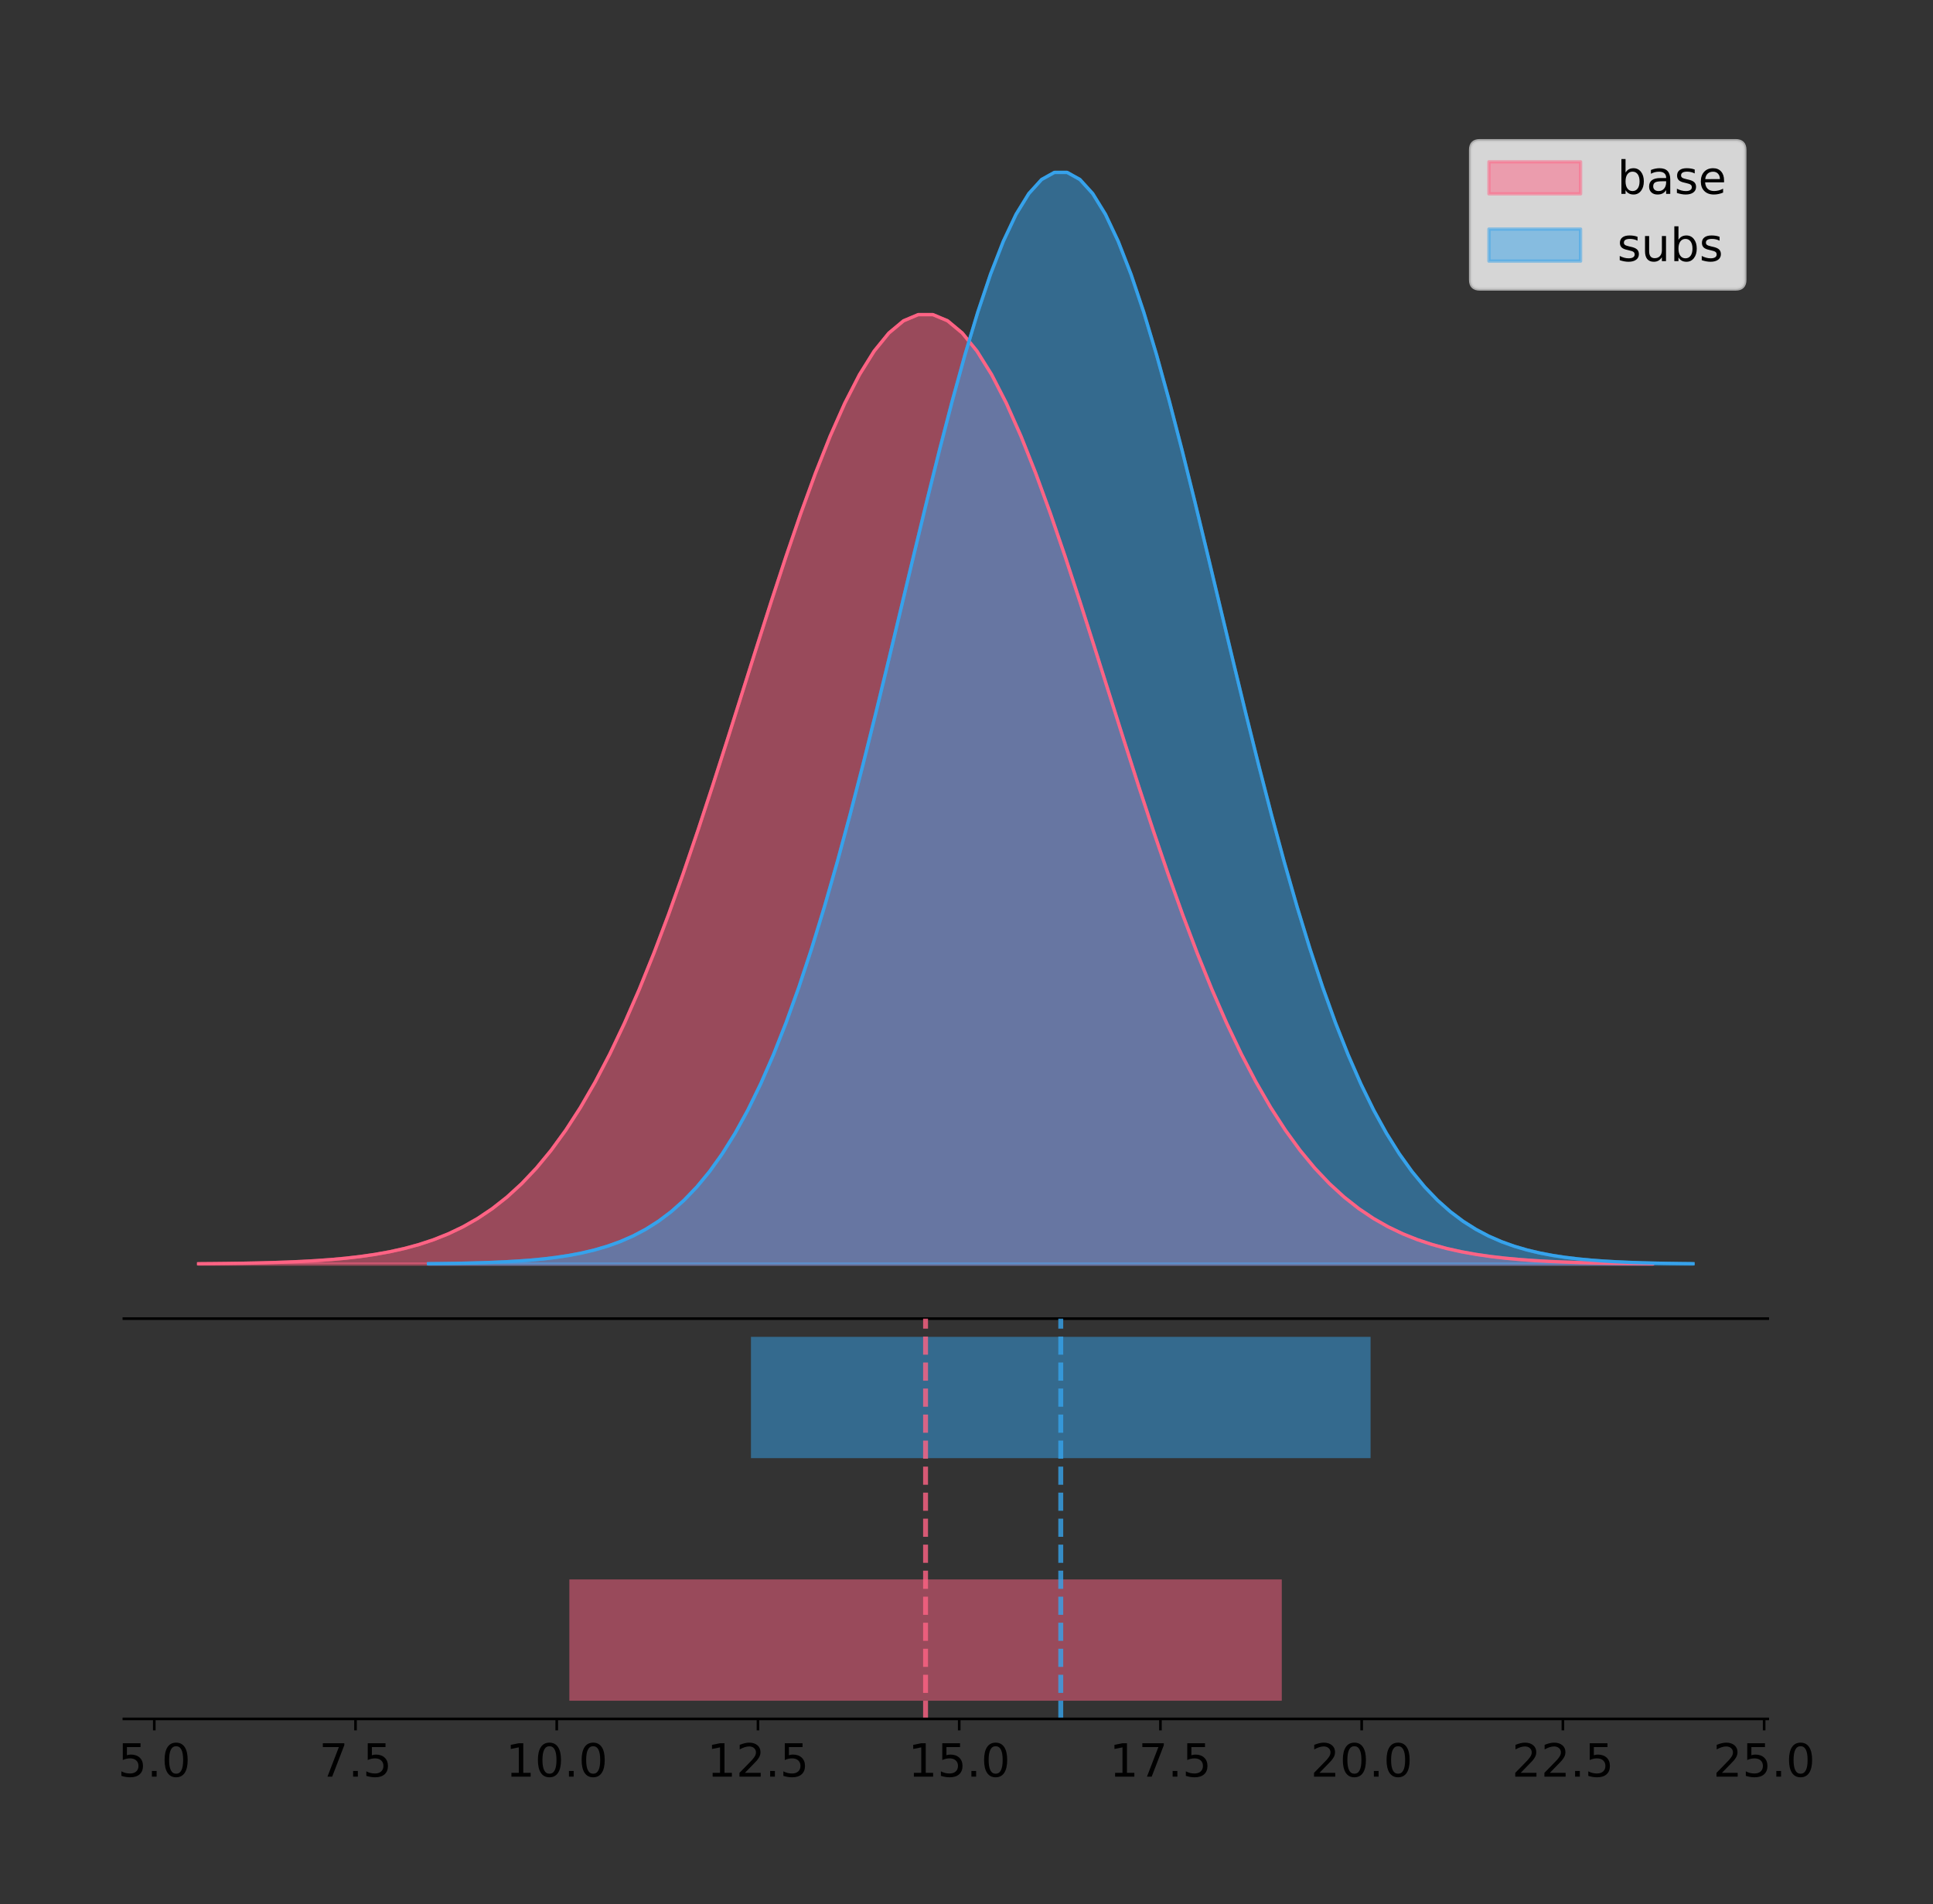 <?xml version="1.0" encoding="utf-8" standalone="no"?>
<!DOCTYPE svg PUBLIC "-//W3C//DTD SVG 1.1//EN"
  "http://www.w3.org/Graphics/SVG/1.1/DTD/svg11.dtd">
<!-- Created with matplotlib (https://matplotlib.org/) -->
<svg height="581.789pt" version="1.1" viewBox="0 0 590.532 581.789" width="590.532pt" xmlns="http://www.w3.org/2000/svg" xmlns:xlink="http://www.w3.org/1999/xlink">
 <rect x="0" y="0" width="590.532" height="581.789" fill="#333333" stroke="none"/>
 <defs>
  <style type="text/css">
*{stroke-linecap:butt;stroke-linejoin:round;}
  </style>
 </defs>
 <g id="figure_1">
  <g id="patch_1">
   <path d="M 0 581.789 
L 590.532 581.789 
L 590.532 0 
L 0 0 
z
" style="fill:none;"/>
  </g>
  <g id="axes_1">
   <g id="patch_2">
    <path d="M 37.844 402.93 
L 540.044 402.93 
L 540.044 36 
L 37.844 36 
z
" style="fill:none;"/>
   </g>
   <g id="PolyCollection_1">
    <defs>
     <path d="M 60.672 -195.538 
L 60.672 -195.635 
L 65.158 -195.672 
L 69.645 -195.722 
L 74.131 -195.787 
L 78.618 -195.875 
L 83.105 -195.99 
L 87.591 -196.14 
L 92.078 -196.336 
L 96.565 -196.587 
L 101.051 -196.909 
L 105.538 -197.319 
L 110.025 -197.835 
L 114.511 -198.482 
L 118.998 -199.286 
L 123.484 -200.28 
L 127.971 -201.497 
L 132.458 -202.979 
L 136.944 -204.768 
L 141.431 -206.913 
L 145.918 -209.465 
L 150.404 -212.479 
L 154.891 -216.011 
L 159.378 -220.119 
L 163.864 -224.858 
L 168.351 -230.283 
L 172.837 -236.445 
L 177.324 -243.385 
L 181.811 -251.139 
L 186.297 -259.729 
L 190.784 -269.163 
L 195.271 -279.435 
L 199.757 -290.517 
L 204.244 -302.363 
L 208.731 -314.905 
L 213.217 -328.051 
L 217.704 -341.688 
L 222.19 -355.678 
L 226.677 -369.866 
L 231.164 -384.076 
L 235.65 -398.117 
L 240.137 -411.786 
L 244.624 -424.876 
L 249.11 -437.175 
L 253.597 -448.476 
L 258.084 -458.583 
L 262.57 -467.313 
L 267.057 -474.505 
L 271.543 -480.024 
L 276.03 -483.764 
L 280.517 -485.652 
L 285.003 -485.652 
L 289.49 -483.764 
L 293.977 -480.024 
L 298.463 -474.505 
L 302.95 -467.313 
L 307.437 -458.583 
L 311.923 -448.476 
L 316.41 -437.175 
L 320.896 -424.876 
L 325.383 -411.786 
L 329.87 -398.117 
L 334.356 -384.076 
L 338.843 -369.866 
L 343.33 -355.678 
L 347.816 -341.688 
L 352.303 -328.051 
L 356.79 -314.905 
L 361.276 -302.363 
L 365.763 -290.517 
L 370.249 -279.435 
L 374.736 -269.163 
L 379.223 -259.729 
L 383.709 -251.139 
L 388.196 -243.385 
L 392.683 -236.445 
L 397.169 -230.283 
L 401.656 -224.858 
L 406.143 -220.119 
L 410.629 -216.011 
L 415.116 -212.479 
L 419.602 -209.465 
L 424.089 -206.913 
L 428.576 -204.768 
L 433.062 -202.979 
L 437.549 -201.497 
L 442.036 -200.28 
L 446.522 -199.286 
L 451.009 -198.482 
L 455.496 -197.835 
L 459.982 -197.319 
L 464.469 -196.909 
L 468.956 -196.587 
L 473.442 -196.336 
L 477.929 -196.14 
L 482.415 -195.99 
L 486.902 -195.875 
L 491.389 -195.787 
L 495.875 -195.722 
L 500.362 -195.672 
L 504.849 -195.635 
L 504.849 -195.538 
L 504.849 -195.538 
L 500.362 -195.538 
L 495.875 -195.538 
L 491.389 -195.538 
L 486.902 -195.538 
L 482.415 -195.538 
L 477.929 -195.538 
L 473.442 -195.538 
L 468.956 -195.538 
L 464.469 -195.538 
L 459.982 -195.538 
L 455.496 -195.538 
L 451.009 -195.538 
L 446.522 -195.538 
L 442.036 -195.538 
L 437.549 -195.538 
L 433.062 -195.538 
L 428.576 -195.538 
L 424.089 -195.538 
L 419.602 -195.538 
L 415.116 -195.538 
L 410.629 -195.538 
L 406.143 -195.538 
L 401.656 -195.538 
L 397.169 -195.538 
L 392.683 -195.538 
L 388.196 -195.538 
L 383.709 -195.538 
L 379.223 -195.538 
L 374.736 -195.538 
L 370.249 -195.538 
L 365.763 -195.538 
L 361.276 -195.538 
L 356.79 -195.538 
L 352.303 -195.538 
L 347.816 -195.538 
L 343.33 -195.538 
L 338.843 -195.538 
L 334.356 -195.538 
L 329.87 -195.538 
L 325.383 -195.538 
L 320.896 -195.538 
L 316.41 -195.538 
L 311.923 -195.538 
L 307.437 -195.538 
L 302.95 -195.538 
L 298.463 -195.538 
L 293.977 -195.538 
L 289.49 -195.538 
L 285.003 -195.538 
L 280.517 -195.538 
L 276.03 -195.538 
L 271.543 -195.538 
L 267.057 -195.538 
L 262.57 -195.538 
L 258.084 -195.538 
L 253.597 -195.538 
L 249.11 -195.538 
L 244.624 -195.538 
L 240.137 -195.538 
L 235.65 -195.538 
L 231.164 -195.538 
L 226.677 -195.538 
L 222.19 -195.538 
L 217.704 -195.538 
L 213.217 -195.538 
L 208.731 -195.538 
L 204.244 -195.538 
L 199.757 -195.538 
L 195.271 -195.538 
L 190.784 -195.538 
L 186.297 -195.538 
L 181.811 -195.538 
L 177.324 -195.538 
L 172.837 -195.538 
L 168.351 -195.538 
L 163.864 -195.538 
L 159.378 -195.538 
L 154.891 -195.538 
L 150.404 -195.538 
L 145.918 -195.538 
L 141.431 -195.538 
L 136.944 -195.538 
L 132.458 -195.538 
L 127.971 -195.538 
L 123.484 -195.538 
L 118.998 -195.538 
L 114.511 -195.538 
L 110.025 -195.538 
L 105.538 -195.538 
L 101.051 -195.538 
L 96.565 -195.538 
L 92.078 -195.538 
L 87.591 -195.538 
L 83.105 -195.538 
L 78.618 -195.538 
L 74.131 -195.538 
L 69.645 -195.538 
L 65.158 -195.538 
L 60.672 -195.538 
z
" id="m6ced2587f3" style="stroke:#ff6384;stroke-opacity:0.5;"/>
    </defs>
    <g clip-path="url(#p69dfc187de)">
     <use style="fill:#ff6384;fill-opacity:0.5;stroke:#ff6384;stroke-opacity:0.5;" x="0" xlink:href="#m6ced2587f3" y="581.789"/>
    </g>
   </g>
   <g id="PolyCollection_2">
    <defs>
     <path d="M 130.908 -195.538 
L 130.908 -195.65 
L 134.81 -195.692 
L 138.712 -195.749 
L 142.614 -195.825 
L 146.517 -195.925 
L 150.419 -196.058 
L 154.321 -196.23 
L 158.223 -196.455 
L 162.125 -196.744 
L 166.027 -197.115 
L 169.929 -197.585 
L 173.831 -198.179 
L 177.733 -198.923 
L 181.636 -199.848 
L 185.538 -200.99 
L 189.44 -202.39 
L 193.342 -204.093 
L 197.244 -206.151 
L 201.146 -208.617 
L 205.048 -211.552 
L 208.95 -215.017 
L 212.852 -219.078 
L 216.755 -223.801 
L 220.657 -229.25 
L 224.559 -235.488 
L 228.461 -242.572 
L 232.363 -250.552 
L 236.265 -259.468 
L 240.167 -269.344 
L 244.069 -280.192 
L 247.971 -292.002 
L 251.874 -304.744 
L 255.776 -318.365 
L 259.678 -332.786 
L 263.58 -347.901 
L 267.482 -363.58 
L 271.384 -379.667 
L 275.286 -395.98 
L 279.188 -412.318 
L 283.09 -428.462 
L 286.993 -444.18 
L 290.895 -459.23 
L 294.797 -473.372 
L 298.699 -486.366 
L 302.601 -497.987 
L 306.503 -508.025 
L 310.405 -516.294 
L 314.307 -522.64 
L 318.209 -526.94 
L 322.112 -529.111 
L 326.014 -529.111 
L 329.916 -526.94 
L 333.818 -522.64 
L 337.72 -516.294 
L 341.622 -508.025 
L 345.524 -497.987 
L 349.426 -486.366 
L 353.328 -473.372 
L 357.23 -459.23 
L 361.133 -444.18 
L 365.035 -428.462 
L 368.937 -412.318 
L 372.839 -395.98 
L 376.741 -379.667 
L 380.643 -363.58 
L 384.545 -347.901 
L 388.447 -332.786 
L 392.349 -318.365 
L 396.252 -304.744 
L 400.154 -292.002 
L 404.056 -280.192 
L 407.958 -269.344 
L 411.86 -259.468 
L 415.762 -250.552 
L 419.664 -242.572 
L 423.566 -235.488 
L 427.468 -229.25 
L 431.371 -223.801 
L 435.273 -219.078 
L 439.175 -215.017 
L 443.077 -211.552 
L 446.979 -208.617 
L 450.881 -206.151 
L 454.783 -204.093 
L 458.685 -202.39 
L 462.587 -200.99 
L 466.49 -199.848 
L 470.392 -198.923 
L 474.294 -198.179 
L 478.196 -197.585 
L 482.098 -197.115 
L 486 -196.744 
L 489.902 -196.455 
L 493.804 -196.23 
L 497.706 -196.058 
L 501.609 -195.925 
L 505.511 -195.825 
L 509.413 -195.749 
L 513.315 -195.692 
L 517.217 -195.65 
L 517.217 -195.538 
L 517.217 -195.538 
L 513.315 -195.538 
L 509.413 -195.538 
L 505.511 -195.538 
L 501.609 -195.538 
L 497.706 -195.538 
L 493.804 -195.538 
L 489.902 -195.538 
L 486 -195.538 
L 482.098 -195.538 
L 478.196 -195.538 
L 474.294 -195.538 
L 470.392 -195.538 
L 466.49 -195.538 
L 462.587 -195.538 
L 458.685 -195.538 
L 454.783 -195.538 
L 450.881 -195.538 
L 446.979 -195.538 
L 443.077 -195.538 
L 439.175 -195.538 
L 435.273 -195.538 
L 431.371 -195.538 
L 427.468 -195.538 
L 423.566 -195.538 
L 419.664 -195.538 
L 415.762 -195.538 
L 411.86 -195.538 
L 407.958 -195.538 
L 404.056 -195.538 
L 400.154 -195.538 
L 396.252 -195.538 
L 392.349 -195.538 
L 388.447 -195.538 
L 384.545 -195.538 
L 380.643 -195.538 
L 376.741 -195.538 
L 372.839 -195.538 
L 368.937 -195.538 
L 365.035 -195.538 
L 361.133 -195.538 
L 357.23 -195.538 
L 353.328 -195.538 
L 349.426 -195.538 
L 345.524 -195.538 
L 341.622 -195.538 
L 337.72 -195.538 
L 333.818 -195.538 
L 329.916 -195.538 
L 326.014 -195.538 
L 322.112 -195.538 
L 318.209 -195.538 
L 314.307 -195.538 
L 310.405 -195.538 
L 306.503 -195.538 
L 302.601 -195.538 
L 298.699 -195.538 
L 294.797 -195.538 
L 290.895 -195.538 
L 286.993 -195.538 
L 283.09 -195.538 
L 279.188 -195.538 
L 275.286 -195.538 
L 271.384 -195.538 
L 267.482 -195.538 
L 263.58 -195.538 
L 259.678 -195.538 
L 255.776 -195.538 
L 251.874 -195.538 
L 247.971 -195.538 
L 244.069 -195.538 
L 240.167 -195.538 
L 236.265 -195.538 
L 232.363 -195.538 
L 228.461 -195.538 
L 224.559 -195.538 
L 220.657 -195.538 
L 216.755 -195.538 
L 212.852 -195.538 
L 208.95 -195.538 
L 205.048 -195.538 
L 201.146 -195.538 
L 197.244 -195.538 
L 193.342 -195.538 
L 189.44 -195.538 
L 185.538 -195.538 
L 181.636 -195.538 
L 177.733 -195.538 
L 173.831 -195.538 
L 169.929 -195.538 
L 166.027 -195.538 
L 162.125 -195.538 
L 158.223 -195.538 
L 154.321 -195.538 
L 150.419 -195.538 
L 146.517 -195.538 
L 142.614 -195.538 
L 138.712 -195.538 
L 134.81 -195.538 
L 130.908 -195.538 
z
" id="m2292e37281" style="stroke:#36a2eb;stroke-opacity:0.5;"/>
    </defs>
    <g clip-path="url(#p69dfc187de)">
     <use style="fill:#36a2eb;fill-opacity:0.5;stroke:#36a2eb;stroke-opacity:0.5;" x="0" xlink:href="#m2292e37281" y="581.789"/>
    </g>
   </g>
   <g id="line2d_1">
    <path clip-path="url(#p69dfc187de)" d="M 60.672 386.154 
L 65.158 386.117 
L 69.645 386.068 
L 74.131 386.002 
L 78.618 385.915 
L 83.105 385.799 
L 87.591 385.649 
L 92.078 385.454 
L 96.565 385.202 
L 101.051 384.88 
L 105.538 384.471 
L 110.025 383.954 
L 114.511 383.308 
L 118.998 382.503 
L 123.484 381.51 
L 127.971 380.292 
L 132.458 378.811 
L 136.944 377.021 
L 141.431 374.876 
L 145.918 372.324 
L 150.404 369.31 
L 154.891 365.778 
L 159.378 361.671 
L 163.864 356.932 
L 168.351 351.506 
L 172.837 345.345 
L 177.324 338.404 
L 181.811 330.651 
L 186.297 322.061 
L 190.784 312.626 
L 195.271 302.355 
L 199.757 291.273 
L 204.244 279.426 
L 208.731 266.884 
L 213.217 253.738 
L 217.704 240.102 
L 222.19 226.111 
L 226.677 211.923 
L 231.164 197.714 
L 235.65 183.673 
L 240.137 170.003 
L 244.624 156.913 
L 249.11 144.614 
L 253.597 133.313 
L 258.084 123.206 
L 262.57 114.476 
L 267.057 107.284 
L 271.543 101.765 
L 276.03 98.025 
L 280.517 96.137 
L 285.003 96.137 
L 289.49 98.025 
L 293.977 101.765 
L 298.463 107.284 
L 302.95 114.476 
L 307.437 123.206 
L 311.923 133.313 
L 316.41 144.614 
L 320.896 156.913 
L 325.383 170.003 
L 329.87 183.673 
L 334.356 197.714 
L 338.843 211.923 
L 343.33 226.111 
L 347.816 240.102 
L 352.303 253.738 
L 356.79 266.884 
L 361.276 279.426 
L 365.763 291.273 
L 370.249 302.355 
L 374.736 312.626 
L 379.223 322.061 
L 383.709 330.651 
L 388.196 338.404 
L 392.683 345.345 
L 397.169 351.506 
L 401.656 356.932 
L 406.143 361.671 
L 410.629 365.778 
L 415.116 369.31 
L 419.602 372.324 
L 424.089 374.876 
L 428.576 377.021 
L 433.062 378.811 
L 437.549 380.292 
L 442.036 381.51 
L 446.522 382.503 
L 451.009 383.308 
L 455.496 383.954 
L 459.982 384.471 
L 464.469 384.88 
L 468.956 385.202 
L 473.442 385.454 
L 477.929 385.649 
L 482.415 385.799 
L 486.902 385.915 
L 491.389 386.002 
L 495.875 386.068 
L 500.362 386.117 
L 504.849 386.154 
" style="fill:none;stroke:#ff6384;stroke-linecap:square;"/>
   </g>
   <g id="line2d_2">
    <path clip-path="url(#p69dfc187de)" d="M 130.908 386.139 
L 134.81 386.097 
L 138.712 386.04 
L 142.614 385.965 
L 146.517 385.864 
L 150.419 385.732 
L 154.321 385.559 
L 158.223 385.334 
L 162.125 385.045 
L 166.027 384.675 
L 169.929 384.204 
L 173.831 383.61 
L 177.733 382.867 
L 181.636 381.941 
L 185.538 380.799 
L 189.44 379.399 
L 193.342 377.696 
L 197.244 375.639 
L 201.146 373.172 
L 205.048 370.238 
L 208.95 366.772 
L 212.852 362.711 
L 216.755 357.989 
L 220.657 352.539 
L 224.559 346.301 
L 228.461 339.217 
L 232.363 331.237 
L 236.265 322.322 
L 240.167 312.445 
L 244.069 301.597 
L 247.971 289.787 
L 251.874 277.045 
L 255.776 263.424 
L 259.678 249.004 
L 263.58 233.888 
L 267.482 218.209 
L 271.384 202.123 
L 275.286 185.809 
L 279.188 169.471 
L 283.09 153.327 
L 286.993 137.61 
L 290.895 122.559 
L 294.797 108.418 
L 298.699 95.423 
L 302.601 83.803 
L 306.503 73.765 
L 310.405 65.495 
L 314.307 59.15 
L 318.209 54.85 
L 322.112 52.679 
L 326.014 52.679 
L 329.916 54.85 
L 333.818 59.15 
L 337.72 65.495 
L 341.622 73.765 
L 345.524 83.803 
L 349.426 95.423 
L 353.328 108.418 
L 357.23 122.559 
L 361.133 137.61 
L 365.035 153.327 
L 368.937 169.471 
L 372.839 185.809 
L 376.741 202.123 
L 380.643 218.209 
L 384.545 233.888 
L 388.447 249.004 
L 392.349 263.424 
L 396.252 277.045 
L 400.154 289.787 
L 404.056 301.597 
L 407.958 312.445 
L 411.86 322.322 
L 415.762 331.237 
L 419.664 339.217 
L 423.566 346.301 
L 427.468 352.539 
L 431.371 357.989 
L 435.273 362.711 
L 439.175 366.772 
L 443.077 370.238 
L 446.979 373.172 
L 450.881 375.639 
L 454.783 377.696 
L 458.685 379.399 
L 462.587 380.799 
L 466.49 381.941 
L 470.392 382.867 
L 474.294 383.61 
L 478.196 384.204 
L 482.098 384.675 
L 486 385.045 
L 489.902 385.334 
L 493.804 385.559 
L 497.706 385.732 
L 501.609 385.864 
L 505.511 385.965 
L 509.413 386.04 
L 513.315 386.097 
L 517.217 386.139 
" style="fill:none;stroke:#36a2eb;stroke-linecap:square;"/>
   </g>
   <g id="patch_3">
    <path d="M 37.844 402.93 
L 540.044 402.93 
" style="fill:none;stroke:#000000;stroke-linecap:square;stroke-linejoin:miter;stroke-width:0.8;"/>
   </g>
   <g id="legend_1">
    <g id="patch_4">
     <path d="M 452.07 88.299 
L 530.244 88.299 
Q 533.044 88.299 533.044 85.499 
L 533.044 45.8 
Q 533.044 43 530.244 43 
L 452.07 43 
Q 449.27 43 449.27 45.8 
L 449.27 85.499 
Q 449.27 88.299 452.07 88.299 
z
" style="fill:#ffffff;opacity:0.8;stroke:#cccccc;stroke-linejoin:miter;"/>
    </g>
    <g id="patch_5">
     <path d="M 454.87 59.238 
L 482.87 59.238 
L 482.87 49.438 
L 454.87 49.438 
z
" style="fill:#ff6384;opacity:0.5;stroke:#ff6384;stroke-linejoin:miter;"/>
    </g>
    <g id="text_1">
     <!-- base -->
     <defs>
      <path d="M 48.688 27.297 
Q 48.688 37.203 44.609 42.844 
Q 40.531 48.484 33.406 48.484 
Q 26.266 48.484 22.188 42.844 
Q 18.109 37.203 18.109 27.297 
Q 18.109 17.391 22.188 11.75 
Q 26.266 6.109 33.406 6.109 
Q 40.531 6.109 44.609 11.75 
Q 48.688 17.391 48.688 27.297 
z
M 18.109 46.391 
Q 20.953 51.266 25.266 53.625 
Q 29.594 56 35.594 56 
Q 45.562 56 51.781 48.094 
Q 58.016 40.188 58.016 27.297 
Q 58.016 14.406 51.781 6.484 
Q 45.562 -1.422 35.594 -1.422 
Q 29.594 -1.422 25.266 0.953 
Q 20.953 3.328 18.109 8.203 
L 18.109 0 
L 9.078 0 
L 9.078 75.984 
L 18.109 75.984 
z
" id="DejaVuSans-98"/>
      <path d="M 34.281 27.484 
Q 23.391 27.484 19.188 25 
Q 14.984 22.516 14.984 16.5 
Q 14.984 11.719 18.141 8.906 
Q 21.297 6.109 26.703 6.109 
Q 34.188 6.109 38.703 11.406 
Q 43.219 16.703 43.219 25.484 
L 43.219 27.484 
z
M 52.203 31.203 
L 52.203 0 
L 43.219 0 
L 43.219 8.297 
Q 40.141 3.328 35.547 0.953 
Q 30.953 -1.422 24.312 -1.422 
Q 15.922 -1.422 10.953 3.297 
Q 6 8.016 6 15.922 
Q 6 25.141 12.172 29.828 
Q 18.359 34.516 30.609 34.516 
L 43.219 34.516 
L 43.219 35.406 
Q 43.219 41.609 39.141 45 
Q 35.062 48.391 27.688 48.391 
Q 23 48.391 18.547 47.266 
Q 14.109 46.141 10.016 43.891 
L 10.016 52.203 
Q 14.938 54.109 19.578 55.047 
Q 24.219 56 28.609 56 
Q 40.484 56 46.344 49.844 
Q 52.203 43.703 52.203 31.203 
z
" id="DejaVuSans-97"/>
      <path d="M 44.281 53.078 
L 44.281 44.578 
Q 40.484 46.531 36.375 47.5 
Q 32.281 48.484 27.875 48.484 
Q 21.188 48.484 17.844 46.438 
Q 14.5 44.391 14.5 40.281 
Q 14.5 37.156 16.891 35.375 
Q 19.281 33.594 26.516 31.984 
L 29.594 31.297 
Q 39.156 29.25 43.188 25.516 
Q 47.219 21.781 47.219 15.094 
Q 47.219 7.469 41.188 3.016 
Q 35.156 -1.422 24.609 -1.422 
Q 20.219 -1.422 15.453 -0.562 
Q 10.688 0.297 5.422 2 
L 5.422 11.281 
Q 10.406 8.688 15.234 7.391 
Q 20.062 6.109 24.812 6.109 
Q 31.156 6.109 34.562 8.281 
Q 37.984 10.453 37.984 14.406 
Q 37.984 18.062 35.516 20.016 
Q 33.062 21.969 24.703 23.781 
L 21.578 24.516 
Q 13.234 26.266 9.516 29.906 
Q 5.812 33.547 5.812 39.891 
Q 5.812 47.609 11.281 51.797 
Q 16.75 56 26.812 56 
Q 31.781 56 36.172 55.266 
Q 40.578 54.547 44.281 53.078 
z
" id="DejaVuSans-115"/>
      <path d="M 56.203 29.594 
L 56.203 25.203 
L 14.891 25.203 
Q 15.484 15.922 20.484 11.062 
Q 25.484 6.203 34.422 6.203 
Q 39.594 6.203 44.453 7.469 
Q 49.312 8.734 54.109 11.281 
L 54.109 2.781 
Q 49.266 0.734 44.188 -0.344 
Q 39.109 -1.422 33.891 -1.422 
Q 20.797 -1.422 13.156 6.188 
Q 5.516 13.812 5.516 26.812 
Q 5.516 40.234 12.766 48.109 
Q 20.016 56 32.328 56 
Q 43.359 56 49.781 48.891 
Q 56.203 41.797 56.203 29.594 
z
M 47.219 32.234 
Q 47.125 39.594 43.094 43.984 
Q 39.062 48.391 32.422 48.391 
Q 24.906 48.391 20.391 44.141 
Q 15.875 39.891 15.188 32.172 
z
" id="DejaVuSans-101"/>
     </defs>
     <g transform="translate(494.07 59.238)scale(0.14 -0.14)">
      <use xlink:href="#DejaVuSans-98"/>
      <use x="63.477" xlink:href="#DejaVuSans-97"/>
      <use x="124.756" xlink:href="#DejaVuSans-115"/>
      <use x="176.855" xlink:href="#DejaVuSans-101"/>
     </g>
    </g>
    <g id="patch_6">
     <path d="M 454.87 79.787 
L 482.87 79.787 
L 482.87 69.987 
L 454.87 69.987 
z
" style="fill:#36a2eb;opacity:0.5;stroke:#36a2eb;stroke-linejoin:miter;"/>
    </g>
    <g id="text_2">
     <!-- subs -->
     <defs>
      <path d="M 8.5 21.578 
L 8.5 54.688 
L 17.484 54.688 
L 17.484 21.922 
Q 17.484 14.156 20.5 10.266 
Q 23.531 6.391 29.594 6.391 
Q 36.859 6.391 41.078 11.031 
Q 45.312 15.672 45.312 23.688 
L 45.312 54.688 
L 54.297 54.688 
L 54.297 0 
L 45.312 0 
L 45.312 8.406 
Q 42.047 3.422 37.719 1 
Q 33.406 -1.422 27.688 -1.422 
Q 18.266 -1.422 13.375 4.438 
Q 8.5 10.297 8.5 21.578 
z
M 31.109 56 
z
" id="DejaVuSans-117"/>
     </defs>
     <g transform="translate(494.07 79.787)scale(0.14 -0.14)">
      <use xlink:href="#DejaVuSans-115"/>
      <use x="52.1" xlink:href="#DejaVuSans-117"/>
      <use x="115.479" xlink:href="#DejaVuSans-98"/>
      <use x="178.955" xlink:href="#DejaVuSans-115"/>
     </g>
    </g>
   </g>
  </g>
  <g id="axes_2">
   <g id="patch_7">
    <path d="M 37.844 525.24 
L 540.044 525.24 
L 540.044 402.93 
L 37.844 402.93 
z
" style="fill:none;"/>
   </g>
   <g id="patch_8">
    <path clip-path="url(#p22d238c289)" d="M 173.937 519.68 
L 391.583 519.68 
L 391.583 482.617 
L 173.937 482.617 
z
" style="fill:#ff6384;opacity:0.5;"/>
   </g>
   <g id="patch_9">
    <path clip-path="url(#p22d238c289)" d="M 229.417 445.553 
L 418.708 445.553 
L 418.708 408.49 
L 229.417 408.49 
z
" style="fill:#36a2eb;opacity:0.5;"/>
   </g>
   <g id="matplotlib.axis_1">
    <g id="xtick_1">
     <g id="line2d_3">
      <defs>
       <path d="M 0 0 
L 0 3.5 
" id="mececa063c2" style="stroke:#000000;stroke-width:0.8;"/>
      </defs>
      <g>
       <use style="stroke:#000000;stroke-width:0.8;" x="47.132" xlink:href="#mececa063c2" y="525.24"/>
      </g>
     </g>
     <g id="text_3">
      <!-- 5.0 -->
      <defs>
       <path d="M 10.797 72.906 
L 49.516 72.906 
L 49.516 64.594 
L 19.828 64.594 
L 19.828 46.734 
Q 21.969 47.469 24.109 47.828 
Q 26.266 48.188 28.422 48.188 
Q 40.625 48.188 47.75 41.5 
Q 54.891 34.812 54.891 23.391 
Q 54.891 11.625 47.562 5.094 
Q 40.234 -1.422 26.906 -1.422 
Q 22.312 -1.422 17.547 -0.641 
Q 12.797 0.141 7.719 1.703 
L 7.719 11.625 
Q 12.109 9.234 16.797 8.062 
Q 21.484 6.891 26.703 6.891 
Q 35.156 6.891 40.078 11.328 
Q 45.016 15.766 45.016 23.391 
Q 45.016 31 40.078 35.438 
Q 35.156 39.891 26.703 39.891 
Q 22.75 39.891 18.812 39.016 
Q 14.891 38.141 10.797 36.281 
z
" id="DejaVuSans-53"/>
       <path d="M 10.688 12.406 
L 21 12.406 
L 21 0 
L 10.688 0 
z
" id="DejaVuSans-46"/>
       <path d="M 31.781 66.406 
Q 24.172 66.406 20.328 58.906 
Q 16.5 51.422 16.5 36.375 
Q 16.5 21.391 20.328 13.891 
Q 24.172 6.391 31.781 6.391 
Q 39.453 6.391 43.281 13.891 
Q 47.125 21.391 47.125 36.375 
Q 47.125 51.422 43.281 58.906 
Q 39.453 66.406 31.781 66.406 
z
M 31.781 74.219 
Q 44.047 74.219 50.516 64.516 
Q 56.984 54.828 56.984 36.375 
Q 56.984 17.969 50.516 8.266 
Q 44.047 -1.422 31.781 -1.422 
Q 19.531 -1.422 13.062 8.266 
Q 6.594 17.969 6.594 36.375 
Q 6.594 54.828 13.062 64.516 
Q 19.531 74.219 31.781 74.219 
z
" id="DejaVuSans-48"/>
      </defs>
      <g transform="translate(36 542.878)scale(0.14 -0.14)">
       <use xlink:href="#DejaVuSans-53"/>
       <use x="63.623" xlink:href="#DejaVuSans-46"/>
       <use x="95.41" xlink:href="#DejaVuSans-48"/>
      </g>
     </g>
    </g>
    <g id="xtick_2">
     <g id="line2d_4">
      <g>
       <use style="stroke:#000000;stroke-width:0.8;" x="108.609" xlink:href="#mececa063c2" y="525.24"/>
      </g>
     </g>
     <g id="text_4">
      <!-- 7.5 -->
      <defs>
       <path d="M 8.203 72.906 
L 55.078 72.906 
L 55.078 68.703 
L 28.609 0 
L 18.312 0 
L 43.219 64.594 
L 8.203 64.594 
z
" id="DejaVuSans-55"/>
      </defs>
      <g transform="translate(97.477 542.878)scale(0.14 -0.14)">
       <use xlink:href="#DejaVuSans-55"/>
       <use x="63.623" xlink:href="#DejaVuSans-46"/>
       <use x="95.41" xlink:href="#DejaVuSans-53"/>
      </g>
     </g>
    </g>
    <g id="xtick_3">
     <g id="line2d_5">
      <g>
       <use style="stroke:#000000;stroke-width:0.8;" x="170.086" xlink:href="#mececa063c2" y="525.24"/>
      </g>
     </g>
     <g id="text_5">
      <!-- 10.0 -->
      <defs>
       <path d="M 12.406 8.297 
L 28.516 8.297 
L 28.516 63.922 
L 10.984 60.406 
L 10.984 69.391 
L 28.422 72.906 
L 38.281 72.906 
L 38.281 8.297 
L 54.391 8.297 
L 54.391 0 
L 12.406 0 
z
" id="DejaVuSans-49"/>
      </defs>
      <g transform="translate(154.5 542.878)scale(0.14 -0.14)">
       <use xlink:href="#DejaVuSans-49"/>
       <use x="63.623" xlink:href="#DejaVuSans-48"/>
       <use x="127.246" xlink:href="#DejaVuSans-46"/>
       <use x="159.033" xlink:href="#DejaVuSans-48"/>
      </g>
     </g>
    </g>
    <g id="xtick_4">
     <g id="line2d_6">
      <g>
       <use style="stroke:#000000;stroke-width:0.8;" x="231.562" xlink:href="#mececa063c2" y="525.24"/>
      </g>
     </g>
     <g id="text_6">
      <!-- 12.5 -->
      <defs>
       <path d="M 19.188 8.297 
L 53.609 8.297 
L 53.609 0 
L 7.328 0 
L 7.328 8.297 
Q 12.938 14.109 22.625 23.891 
Q 32.328 33.688 34.812 36.531 
Q 39.547 41.844 41.422 45.531 
Q 43.312 49.219 43.312 52.781 
Q 43.312 58.594 39.234 62.25 
Q 35.156 65.922 28.609 65.922 
Q 23.969 65.922 18.812 64.312 
Q 13.672 62.703 7.812 59.422 
L 7.812 69.391 
Q 13.766 71.781 18.938 73 
Q 24.125 74.219 28.422 74.219 
Q 39.75 74.219 46.484 68.547 
Q 53.219 62.891 53.219 53.422 
Q 53.219 48.922 51.531 44.891 
Q 49.859 40.875 45.406 35.406 
Q 44.188 33.984 37.641 27.219 
Q 31.109 20.453 19.188 8.297 
z
" id="DejaVuSans-50"/>
      </defs>
      <g transform="translate(215.976 542.878)scale(0.14 -0.14)">
       <use xlink:href="#DejaVuSans-49"/>
       <use x="63.623" xlink:href="#DejaVuSans-50"/>
       <use x="127.246" xlink:href="#DejaVuSans-46"/>
       <use x="159.033" xlink:href="#DejaVuSans-53"/>
      </g>
     </g>
    </g>
    <g id="xtick_5">
     <g id="line2d_7">
      <g>
       <use style="stroke:#000000;stroke-width:0.8;" x="293.039" xlink:href="#mececa063c2" y="525.24"/>
      </g>
     </g>
     <g id="text_7">
      <!-- 15.0 -->
      <g transform="translate(277.453 542.878)scale(0.14 -0.14)">
       <use xlink:href="#DejaVuSans-49"/>
       <use x="63.623" xlink:href="#DejaVuSans-53"/>
       <use x="127.246" xlink:href="#DejaVuSans-46"/>
       <use x="159.033" xlink:href="#DejaVuSans-48"/>
      </g>
     </g>
    </g>
    <g id="xtick_6">
     <g id="line2d_8">
      <g>
       <use style="stroke:#000000;stroke-width:0.8;" x="354.516" xlink:href="#mececa063c2" y="525.24"/>
      </g>
     </g>
     <g id="text_8">
      <!-- 17.5 -->
      <g transform="translate(338.93 542.878)scale(0.14 -0.14)">
       <use xlink:href="#DejaVuSans-49"/>
       <use x="63.623" xlink:href="#DejaVuSans-55"/>
       <use x="127.246" xlink:href="#DejaVuSans-46"/>
       <use x="159.033" xlink:href="#DejaVuSans-53"/>
      </g>
     </g>
    </g>
    <g id="xtick_7">
     <g id="line2d_9">
      <g>
       <use style="stroke:#000000;stroke-width:0.8;" x="415.992" xlink:href="#mececa063c2" y="525.24"/>
      </g>
     </g>
     <g id="text_9">
      <!-- 20.0 -->
      <g transform="translate(400.406 542.878)scale(0.14 -0.14)">
       <use xlink:href="#DejaVuSans-50"/>
       <use x="63.623" xlink:href="#DejaVuSans-48"/>
       <use x="127.246" xlink:href="#DejaVuSans-46"/>
       <use x="159.033" xlink:href="#DejaVuSans-48"/>
      </g>
     </g>
    </g>
    <g id="xtick_8">
     <g id="line2d_10">
      <g>
       <use style="stroke:#000000;stroke-width:0.8;" x="477.469" xlink:href="#mececa063c2" y="525.24"/>
      </g>
     </g>
     <g id="text_10">
      <!-- 22.5 -->
      <g transform="translate(461.883 542.878)scale(0.14 -0.14)">
       <use xlink:href="#DejaVuSans-50"/>
       <use x="63.623" xlink:href="#DejaVuSans-50"/>
       <use x="127.246" xlink:href="#DejaVuSans-46"/>
       <use x="159.033" xlink:href="#DejaVuSans-53"/>
      </g>
     </g>
    </g>
    <g id="xtick_9">
     <g id="line2d_11">
      <g>
       <use style="stroke:#000000;stroke-width:0.8;" x="538.946" xlink:href="#mececa063c2" y="525.24"/>
      </g>
     </g>
     <g id="text_11">
      <!-- 25.0 -->
      <g transform="translate(523.36 542.878)scale(0.14 -0.14)">
       <use xlink:href="#DejaVuSans-50"/>
       <use x="63.623" xlink:href="#DejaVuSans-53"/>
       <use x="127.246" xlink:href="#DejaVuSans-46"/>
       <use x="159.033" xlink:href="#DejaVuSans-48"/>
      </g>
     </g>
    </g>
   </g>
   <g id="line2d_12">
    <path clip-path="url(#p22d238c289)" d="M 282.76 525.24 
L 282.76 402.93 
" style="fill:none;stroke:#ff6384;stroke-dasharray:5.55,2.4;stroke-dashoffset:0;stroke-opacity:0.8;stroke-width:1.5;"/>
   </g>
   <g id="line2d_13">
    <path clip-path="url(#p22d238c289)" d="M 324.063 525.24 
L 324.063 402.93 
" style="fill:none;stroke:#36a2eb;stroke-dasharray:5.55,2.4;stroke-dashoffset:0;stroke-opacity:0.8;stroke-width:1.5;"/>
   </g>
   <g id="patch_10">
    <path d="M 37.844 525.24 
L 540.044 525.24 
" style="fill:none;stroke:#000000;stroke-linecap:square;stroke-linejoin:miter;stroke-width:0.8;"/>
   </g>
  </g>
 </g>
 <defs>
  <clipPath id="p69dfc187de">
   <rect height="366.93" width="502.2" x="37.844" y="36"/>
  </clipPath>
  <clipPath id="p22d238c289">
   <rect height="122.31" width="502.2" x="37.844" y="402.93"/>
  </clipPath>
 </defs>
</svg>
